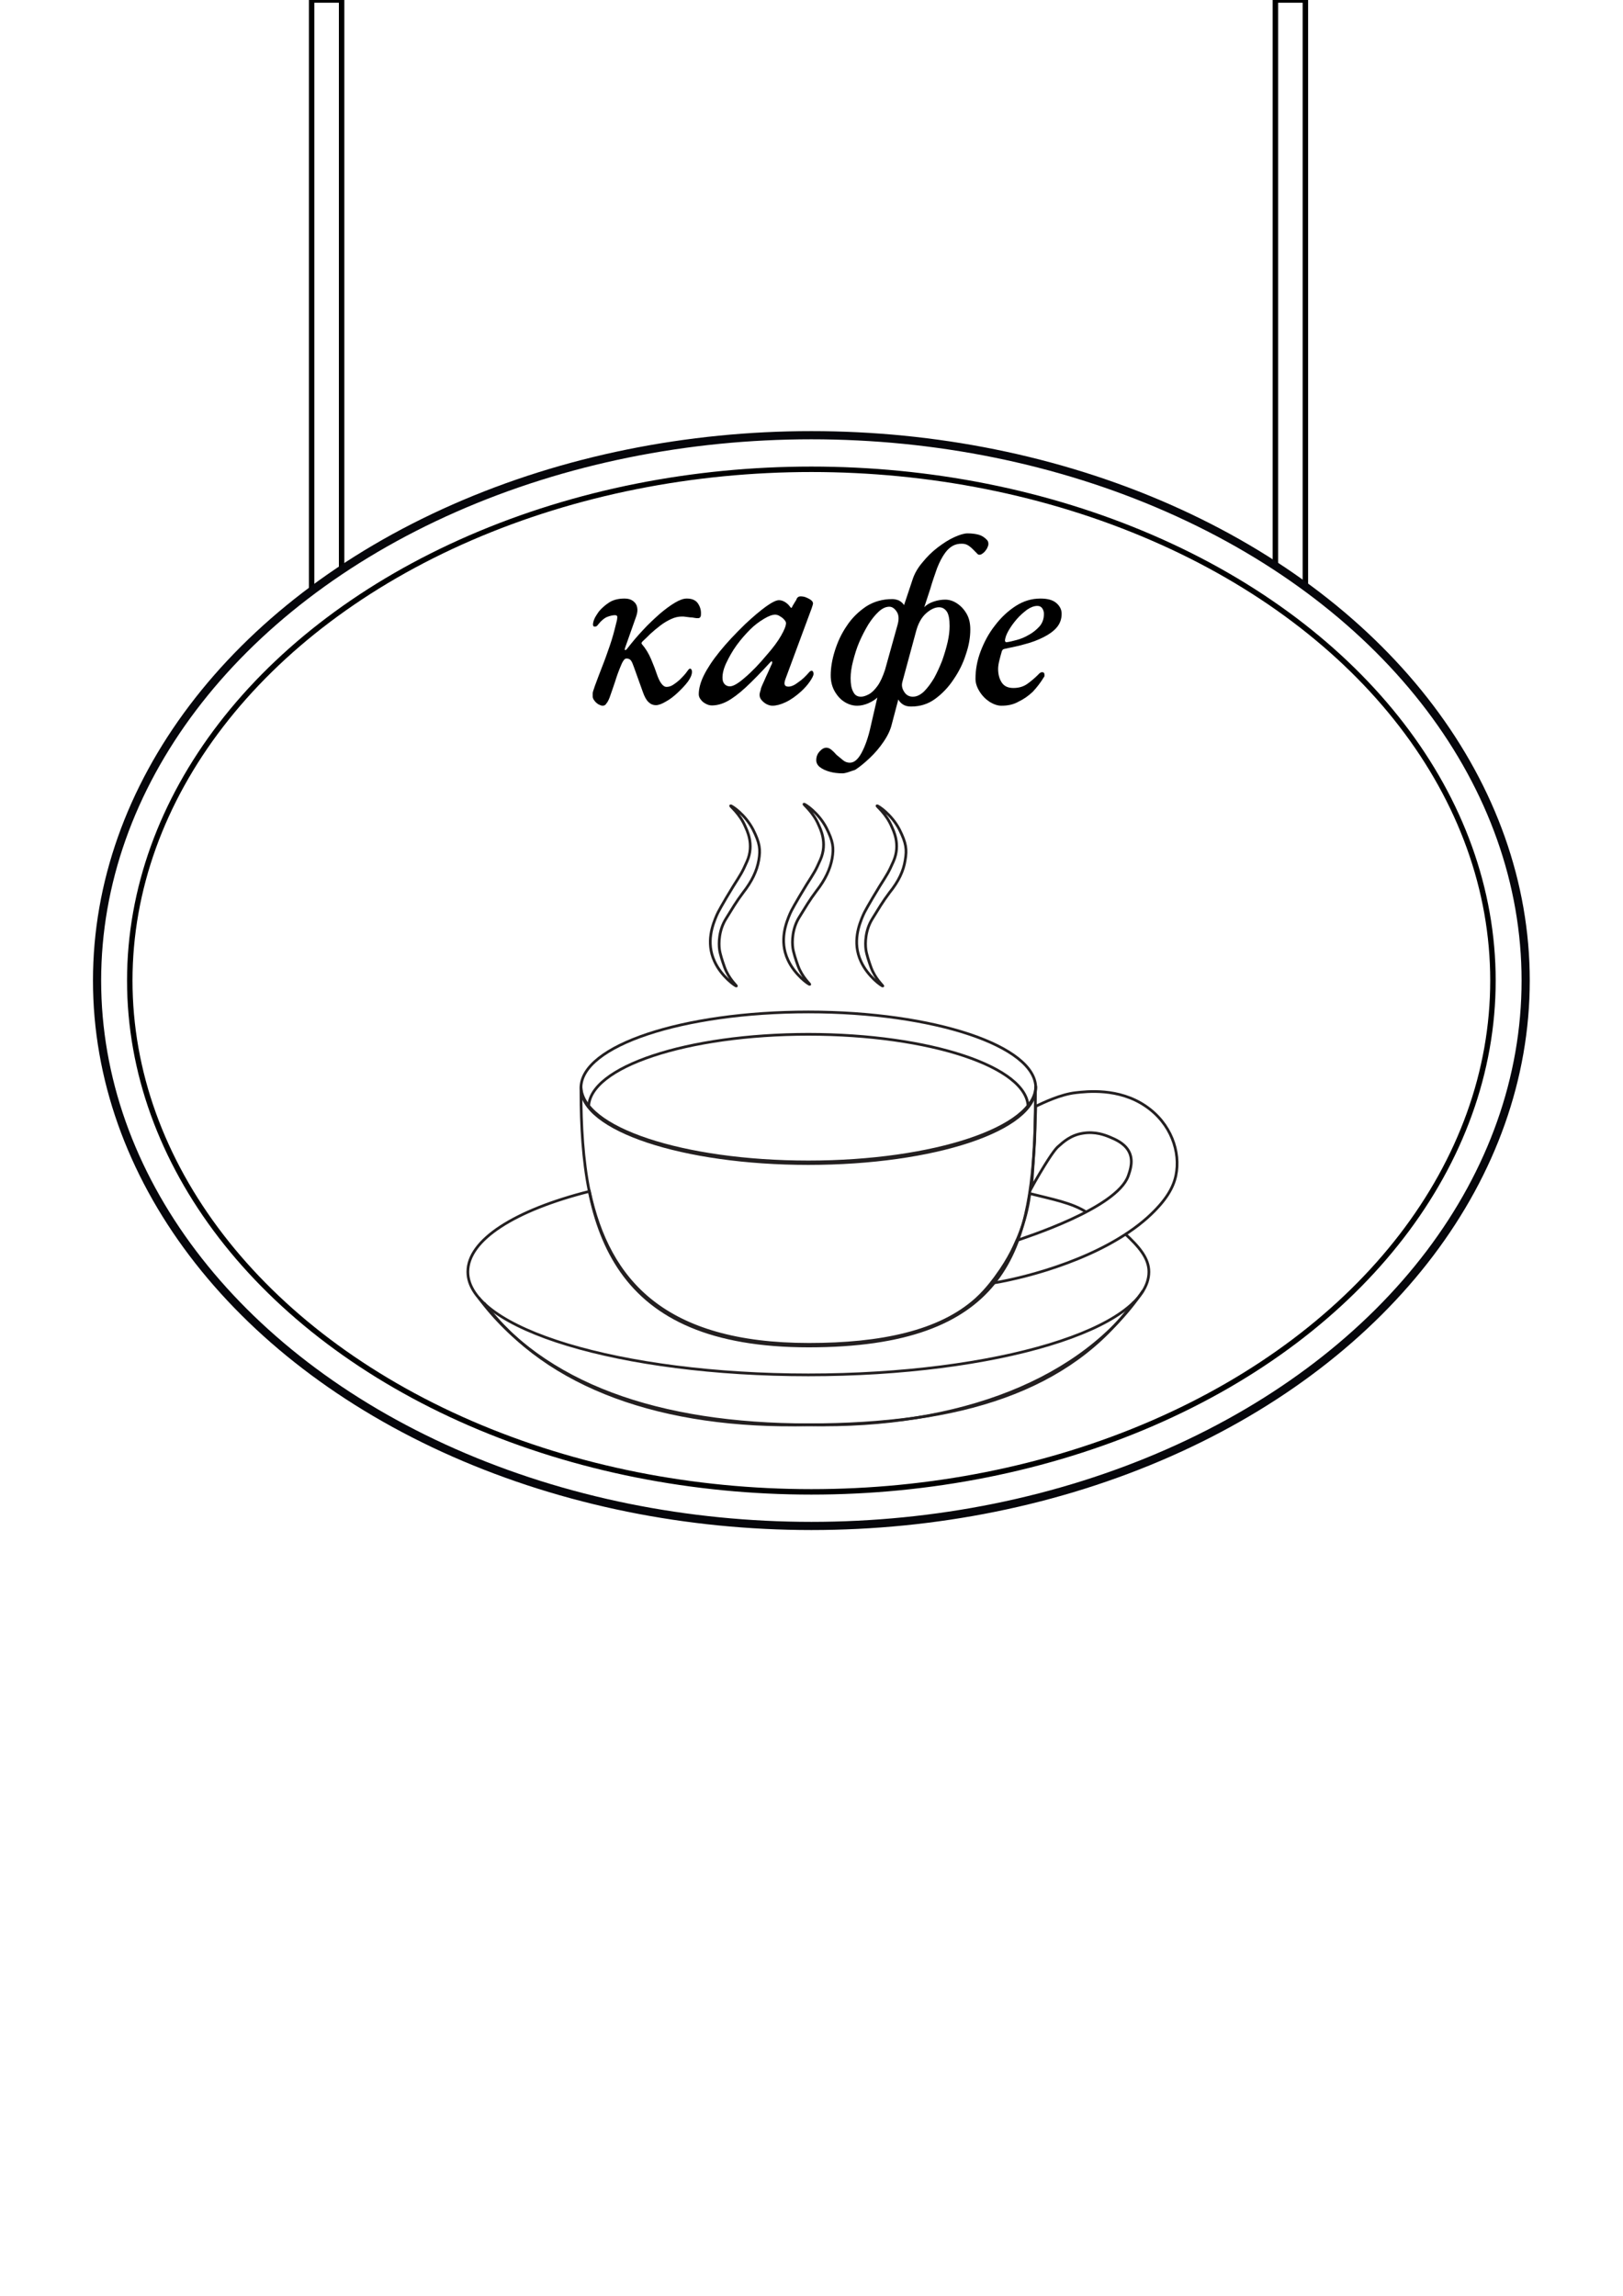 <?xml version="1.0" encoding="utf-8"?>
<!-- Generator: Adobe Illustrator 26.4.1, SVG Export Plug-In . SVG Version: 6.00 Build 0)  -->
<svg version="1.1" id="Layer_1" xmlns="http://www.w3.org/2000/svg" xmlns:xlink="http://www.w3.org/1999/xlink" x="0px" y="0px"
	 viewBox="0 0 595.3 841.9" style="enable-background:new 0 0 595.3 841.9;" xml:space="preserve">
<style type="text/css">
	.st0{fill:none;stroke:#000000;stroke-width:2;stroke-miterlimit:10;}
	.st1{fill:none;stroke:#06060B;stroke-width:3;stroke-miterlimit:10;}
	.st2{fill:none;stroke:#231F20;stroke-miterlimit:10;}
</style>
<ellipse class="st0" cx="297.6" cy="359.6" rx="250" ry="187.5"/>
<path class="st0" d="M478.8,215.1V0h-11v207.5c-45.8-29.9-105.2-47.9-170.1-47.9c-66,0-126.3,18.6-172.4,49.4V0h-11v216.8
	c-48.5,36.3-78.6,86.9-78.6,142.8c0,110.5,117.3,200,262,200s262-89.5,262-200C559.6,302.8,528.6,251.5,478.8,215.1z"/>
<ellipse class="st1" cx="297.6" cy="359.6" rx="262" ry="200"/>
<g>
	<g>
		<path d="M221,258.8c-0.4,0-0.9-0.2-1.5-0.5c-0.6-0.4-1.1-0.8-1.5-1.4c-0.4-0.5-0.6-1-0.6-1.5c0-0.5,0-0.9,0-1.2
			c0-0.2,0.1-0.5,0.2-0.9c0.1-0.3,0.3-0.8,0.5-1.5c0.9-2.4,1.8-4.9,2.8-7.4c1-2.5,1.9-5.1,2.8-7.7c0.9-2.6,1.6-5.2,2.2-7.7
			c0.3-1.1,0.5-1.9,0.5-2.5c0.1-0.6-0.2-0.9-0.8-0.9c-0.8,0-1.7,0.2-2.8,0.6c-1.1,0.4-2.4,1.5-3.8,3.3c-0.2,0.2-0.6,0.3-0.9,0.3
			c-0.4,0-0.6-0.3-0.6-0.8c0-0.4,0.1-0.9,0.3-1.5c0.2-0.6,0.5-1.2,0.9-1.8c0.4-0.6,0.7-1.1,1-1.5c1.1-1.3,2.4-2.4,3.8-3.3
			c1.4-0.9,3.3-1.4,5.6-1.4c1.3,0,2.3,0.3,3.1,0.9c0.8,0.6,1.3,1.3,1.5,2.3c0.2,1,0.1,2-0.3,3.2l-4.1,11.6c-0.2,0.6-0.2,0.9,0,0.9
			c0.3,0,0.5-0.2,0.8-0.6c1.8-2.3,3.7-4.6,5.8-6.8c2-2.2,4.1-4.1,6.1-5.9c2-1.7,3.9-3.1,5.6-4.1c1.7-1,3.1-1.5,4.3-1.5
			c1.9,0,3.3,0.6,4.1,1.8c0.8,1.2,1.2,2.5,1.1,4c0,1-0.4,1.4-1.1,1.4c-0.3,0-0.7,0-1.2-0.1c-0.5-0.1-1.1-0.2-1.7-0.2
			c-0.5-0.1-1.1-0.1-1.6-0.2c-0.5-0.1-1-0.1-1.4-0.1c-1.3,0-2.6,0.3-3.9,0.9s-2.7,1.4-4,2.4c-1.3,1-2.5,2-3.6,3
			c-1.1,1.1-2,2-2.9,2.8c-0.2,0.2-0.4,0.5-0.4,0.6c0,0.2,0.1,0.4,0.2,0.5c1.3,1.5,2.4,3.3,3.3,5.4c0.9,2.1,1.7,4.2,2.4,6.3
			c0.4,1,0.8,1.9,1.4,2.7c0.6,0.8,1.2,1.2,1.9,1.2c0.7,0,1.5-0.2,2.3-0.7c0.8-0.5,1.6-1.1,2.5-1.9c0.8-0.8,1.6-1.6,2.3-2.5
			c0.4-0.5,0.7-0.9,0.9-1.2c0.2-0.2,0.4-0.4,0.6-0.4c0.2,0,0.3,0.1,0.5,0.3c0.1,0.2,0.2,0.5,0.2,0.9c0,1-0.5,2.2-1.5,3.6
			c-1,1.3-2.3,2.7-3.7,4c-1.5,1.4-2.9,2.5-4.4,3.3c-1.5,0.9-2.7,1.3-3.6,1.3c-1.1,0-2-0.4-2.7-1.1c-0.8-0.7-1.5-2-2.1-3.7l-3.3-9.2
			c-0.4-1.1-0.7-1.9-1.1-2.4c-0.4-0.5-0.9-0.7-1.6-0.7c-0.4,0-0.7,0.2-1,0.6c-0.3,0.4-0.6,0.9-0.8,1.4c-1,2.3-1.8,4.5-2.4,6.5
			c-0.7,2-1.3,3.9-2,5.8c-0.4,1-0.8,1.8-1.2,2.2C222.1,258.6,221.6,258.8,221,258.8z"/>
		<path d="M261.1,258.7c-0.7,0-1.5-0.2-2.2-0.6c-0.8-0.4-1.4-0.9-1.9-1.6c-0.5-0.6-0.7-1.3-0.7-1.9c0-2,0.6-4.4,1.9-7
			c1.3-2.6,3.2-5.5,5.8-8.7c2.5-3.1,5.7-6.5,9.3-10c3-2.8,5.6-5,7.7-6.5c2.1-1.5,3.7-2.3,4.7-2.3c1.2,0,2.4,0.6,3.5,1.7
			c0.7,0.8,1,1.2,0.9,1.2c0-0.1,0-0.1,0-0.1c0.1,0,0.2,0,0.3-0.1c0.1-0.1,0.2-0.2,0.2-0.4c0.7-1.2,1.2-2,1.4-2.3
			c0.2-0.3,0.2-0.5,0.2-0.5c0.3-0.6,0.8-0.9,1.4-0.9c0.7,0,1.4,0.1,2.1,0.4c0.7,0.3,1.3,0.6,1.8,1c0.5,0.4,0.7,0.8,0.7,1.2
			c0,0.3-0.2,0.9-0.5,1.8l-9.6,25.9c-0.7,1.9-0.4,2.8,1.1,2.8c1,0,2.2-0.5,3.6-1.6c1.5-1,2.8-2.3,4.1-3.8c0.1-0.1,0.2-0.2,0.4-0.3
			c0.1-0.1,0.2-0.1,0.4-0.1c0.2,0,0.4,0.1,0.5,0.3c0.1,0.2,0.2,0.5,0.2,0.8c0,0.6-0.5,1.6-1.4,2.9c-0.9,1.3-2,2.5-3.2,3.6
			c-1.9,1.7-3.7,3-5.6,3.9c-1.9,0.9-3.5,1.3-4.9,1.3c-0.7,0-1.4-0.2-2.2-0.6c-0.7-0.4-1.3-0.9-1.8-1.5c-0.5-0.6-0.7-1.2-0.7-1.9
			c0-0.5,0.2-1.2,0.5-2.1c-0.1,0.2-0.1,0.1,0.1-0.5c0.2-0.5,0.5-1.3,1-2.3c0.4-1,0.9-2,1.4-3.1c0.5-1.1,0.9-2,1.3-2.9
			c0.3-0.5,0.4-0.9,0.3-1.2c-0.1-0.3-0.3-0.2-0.6,0.1c-3.5,3.8-6.5,6.9-9.1,9.3c-2.6,2.4-4.9,4.1-6.8,5.1S262.9,258.7,261.1,258.7z
			 M267.7,251.7c1.2,0,3-1,5.5-3.2c2.5-2.1,5.2-4.9,8.2-8.5c2.2-2.5,3.9-4.8,5.1-6.9c1.2-2.1,1.8-3.6,1.8-4.6c0-0.5-0.4-1.1-1.3-1.9
			c-0.5-0.4-1-0.6-1.4-0.9c-0.5-0.2-0.9-0.3-1.2-0.3c-1.1,0-2.5,0.5-4.3,1.6c-1.8,1.1-3.4,2.3-4.9,3.8c-1.7,1.7-3.4,3.6-5,5.8
			c-1.6,2.2-2.8,4.4-3.8,6.5c-1,2.1-1.4,3.9-1.4,5.4c0,1,0.2,1.7,0.7,2.3C266.2,251.4,266.9,251.7,267.7,251.7z"/>
		<path d="M309,283.6c-1.7,0-3.3-0.2-4.7-0.6c-1.5-0.4-2.7-1-3.6-1.7c-0.9-0.7-1.3-1.6-1.3-2.5c0-1.3,0.4-2.3,1.2-3.2
			c0.8-0.9,1.6-1.4,2.5-1.4c0.7,0,1.3,0.3,1.9,0.8c0.6,0.5,1.2,1.1,1.8,1.8c0.7,0.6,1.5,1.2,2.3,1.9c0.8,0.7,1.7,1,2.6,1
			c1.6,0,3-1.2,4.3-3.6c1.3-2.4,2.5-5.7,3.4-9.9l2.4-10.4c-0.8,0.8-2,1.5-3.3,2.1c-1.4,0.6-2.8,0.9-4.1,0.9c-1.5,0-3-0.4-4.5-1.3
			c-1.5-0.9-2.7-2.2-3.7-3.9c-1-1.7-1.5-3.7-1.5-5.9c0-2.8,0.5-5.8,1.5-9c1-3.2,2.4-6.3,4.4-9.2c1.9-2.9,4.3-5.2,7.1-7.1
			c2.8-1.8,6-2.7,9.6-2.7c0.8,0,1.6,0.2,2.4,0.5c0.7,0.4,1.4,0.9,1.9,1.7l3.1-9.3c0.7-2.2,1.9-4.3,3.6-6.3c1.7-2.1,3.5-3.9,5.6-5.5
			s4.1-2.9,6.1-3.8c2-0.9,3.6-1.4,4.9-1.4c1.6,0,3,0.2,4.1,0.5c1.1,0.3,2.2,1,3.1,2c0.4,0.5,0.5,1.1,0.4,1.8c-0.2,0.7-0.5,1.4-1,2
			c-0.5,0.7-1.1,1.1-1.6,1.4c-0.6,0.2-1,0.2-1.3-0.1c-1.1-1.1-2-2.1-2.8-2.7c-0.8-0.7-1.8-1.1-2.9-1.1c-2.5-0.1-4.5,1-6.2,3.3
			c-1.1,1.5-2.1,3.4-3,5.7c-0.8,2.3-1.7,4.8-2.5,7.6l-2.2,6.7c0.8-0.9,2-1.6,3.5-2.1c1.5-0.5,2.9-0.7,4.2-0.7c1.4,0,2.8,0.4,4.2,1.3
			c1.4,0.9,2.6,2.1,3.6,3.8c1,1.7,1.4,3.6,1.4,5.9c0,2.8-0.5,5.8-1.6,9c-1,3.2-2.5,6.3-4.5,9.2c-1.9,2.9-4.2,5.3-6.8,7.2
			c-2.6,1.9-5.5,2.8-8.8,2.8c-1.1,0-2.1-0.2-2.9-0.7c-0.8-0.5-1.4-1.1-1.8-1.9l-2.4,9.1c-0.5,2.1-1.5,4.2-3,6.4
			c-1.5,2.2-3.1,4.1-5,5.9c-1.9,1.8-3.7,3.3-5.4,4.4C311.6,283,310.2,283.6,309,283.6z M315.8,255.5c0.8,0,1.8-0.3,2.9-0.9
			c1.1-0.6,2.1-1.6,3.2-3.1c1-1.4,1.9-3.4,2.7-5.8l4.6-16.5c0.6-2.1,0.5-3.7-0.3-4.9c-0.8-1.2-1.7-1.8-2.7-1.8
			c-1.3,0-2.6,0.6-3.9,1.8c-1.3,1.2-2.6,2.8-3.8,4.7c-1.2,2-2.3,4.1-3.3,6.4c-1,2.3-1.7,4.7-2.3,7c-0.6,2.3-0.9,4.4-0.9,6.3
			c0,2.2,0.3,3.8,0.9,4.9C313.5,254.9,314.4,255.5,315.8,255.5z M334.8,255.5c1.4,0,2.7-0.6,4.1-1.9c1.3-1.3,2.5-2.9,3.7-4.9
			c1.1-2,2.1-4.2,3-6.5c0.8-2.3,1.5-4.6,2-6.8c0.5-2.2,0.7-4.2,0.7-5.8c0-2.5-0.3-4.2-1-5.3c-0.7-1-1.6-1.6-2.9-1.6
			c-1.4,0-3,0.7-4.7,2.2c-1.7,1.5-3,3.8-3.8,7l-4.9,18.1c-0.4,1.4-0.1,2.6,0.7,3.8C332.4,254.9,333.5,255.5,334.8,255.5z"/>
		<path d="M367.3,258.8c-1.4,0-2.8-0.5-4.3-1.4c-1.5-1-2.7-2.2-3.7-3.8c-1-1.6-1.5-3.1-1.5-4.7c0-3.3,0.6-6.7,1.9-10.1
			c1.3-3.4,3-6.6,5.3-9.5c2.2-2.9,4.8-5.3,7.6-7.1c2.8-1.8,5.8-2.7,9-2.7c2.6,0,4.5,0.5,5.8,1.6c1.3,1.1,2,2.4,2,4
			c0,1.9-0.6,3.6-1.8,5c-1.2,1.4-2.9,2.6-4.9,3.6c-2,1-4.3,1.9-6.7,2.5c-2.4,0.7-4.9,1.2-7.3,1.7c-0.3,0.1-0.5,0.1-0.7,0.2
			c-0.2,0.1-0.3,0.3-0.5,0.6c-0.3,1-0.6,2.1-0.9,3.3c-0.3,1.2-0.5,2.3-0.5,3.3c0,2.1,0.5,3.8,1.4,5.1c0.9,1.3,2.3,1.9,4.2,1.9
			c2,0,3.7-0.5,5.1-1.5c1.4-1,2.7-2.1,3.9-3.3c0.6-0.7,1.1-1,1.5-1c0.6,0,0.9,0.3,0.9,0.9c0,0.1,0,0.3,0,0.5c0,0.2-0.1,0.3-0.2,0.4
			c-1.2,2-2.6,3.8-4.1,5.4c-1.6,1.5-3.3,2.7-5.2,3.6C371.7,258.4,369.6,258.8,367.3,258.8z M369.3,235.5c0.9-0.1,2.1-0.4,3.6-0.8
			c1.5-0.4,3-1,4.5-1.9c1.5-0.8,2.8-1.9,3.9-3.1c1.1-1.3,1.6-2.8,1.6-4.6c0-0.7-0.2-1.4-0.6-2c-0.4-0.6-1-0.9-1.8-0.9
			c-1.2,0-2.5,0.5-3.8,1.4c-1.3,1-2.6,2.1-3.8,3.5c-1.2,1.4-2.2,2.8-3,4.2c-0.8,1.4-1.2,2.6-1.3,3.6
			C368.7,235.4,368.9,235.6,369.3,235.5z"/>
	</g>
</g>
<g>
	<path class="st2" d="M213.1,399v1.1c0,51.9,11.9,93.5,83.5,93.5c71.7,0,81.6-34.5,83-79.6c0.1-4.7,0.2-9.5,0.2-14.4h-0.4"/>
	<path class="st2" d="M296.5,426.7c46.1,0,83.4-12.4,83.4-27.8c0-15.3-37.3-27.8-83.4-27.8c-46.1,0-83.4,12.4-83.4,27.8
		C213.1,414.3,250.5,426.7,296.5,426.7z"/>
	<path class="st2" d="M215.9,406.1c0-14.8,36.1-26.8,80.6-26.8s80.6,12,80.6,26.8"/>
	<path class="st2" d="M379.9,398.3c0,15.3-37.3,27.8-83.4,27.8s-83.4-12.4-83.4-27.8"/>
	<path class="st2" d="M398.6,444.6c-5.3-3.5-13-4.9-20.9-6.9c-0.4,3.5-1.3,8.2-3.3,13.6c-1.7,4.7-4.4,10.5-8.9,16.6
		c0,0-3.3,4.8-7.4,8.5c-13.4,12.1-35,16.6-61.4,16.6c-53,0-73.5-23.2-80.5-56.1c-27.4,6.9-44.6,17.8-44.6,29.5
		c0,20.9,55.9,37.8,124.9,37.8s124.9-16.9,124.9-37.8c0-5-3.6-9.2-8.8-14"/>
	<path class="st2" d="M278.3,315.5c0.7-4,0.4-6.3-2.1-11.3c-2.9-5.6-7.9-8.8-8.2-8.7c-0.3,0.1,3.4,2.9,5.4,7.7
		c0.4,1,3.4,6.4,0.6,12.7c-1.8,4.1-2.2,4.6-5.1,9.2c-3.9,6.4-5.7,9.7-6,10.5c-1.4,3.3-4.1,9.9-0.8,17c2.5,5.5,7.7,9.1,8,9
		c0.2-0.1-2.7-2.5-4.3-6.8c-0.8-2.2-1.7-5-1.9-6.6c-0.3-2.2-0.3-7,2.4-11.3c2.3-3.7,3.6-6,6.3-9.6
		C275.8,323.2,277.6,319.4,278.3,315.5L278.3,315.5z"/>
	<path class="st2" d="M305.2,314.9c0.7-4,0.4-6.3-2.1-11.3c-2.9-5.6-7.9-8.8-8.2-8.7c-0.3,0.1,3.4,2.9,5.4,7.7
		c0.4,1,3.4,6.4,0.6,12.7c-1.8,4.1-2.2,4.6-5.1,9.2c-3.9,6.4-5.7,9.7-6,10.5c-1.4,3.3-4.1,9.9-0.8,17c2.5,5.5,7.7,9.1,8,9
		c0.2-0.1-2.7-2.5-4.3-6.8c-0.8-2.2-1.7-5-1.9-6.6c-0.3-2.2-0.3-7,2.4-11.3c2.3-3.7,3.6-6,6.3-9.6
		C302.7,322.6,304.5,318.7,305.2,314.9L305.2,314.9z"/>
	<path class="st2" d="M332,315.5c0.7-4,0.4-6.3-2.1-11.3c-2.9-5.6-7.9-8.8-8.2-8.7c-0.3,0.1,3.4,2.9,5.4,7.7c0.4,1,3.4,6.4,0.6,12.7
		c-1.8,4.1-2.2,4.6-5.1,9.2c-3.9,6.4-5.7,9.7-6,10.5c-1.4,3.3-4.1,9.9-0.8,17c2.5,5.5,7.7,9.1,8,9c0.2-0.1-2.7-2.5-4.3-6.8
		c-0.8-2.2-1.7-5-1.9-6.6c-0.3-2.2-0.3-7,2.4-11.3c2.3-3.7,3.6-6,6.3-9.6C329.6,323.2,331.4,319.4,332,315.5L332,315.5z"/>
	<path class="st2" d="M419.3,473.3c-22,32.8-67.3,50.4-122.6,49.2c-55.2,0-97.4-14.7-121.1-46.6"/>
	<path class="st2" d="M415.9,477.5c-23.5,32.5-63.7,45-119.5,45c-53.2,1.3-95.7-13.7-118.9-44.7"/>
	<path class="st2" d="M379.9,405.7c2.8-1.3,9.1-4.4,14.8-5c3.7-0.4,15.6-1.9,25.6,5c9.2,6.3,12.8,16.7,11,25.4
		c-0.9,4.2-3.3,9-10.5,15.5c-16.3,14.5-43.2,21.7-56.4,23.9l4.9-7.2l3.7-8.4c2.6-1,36.4-11.6,40.8-23.6c0.7-2,2.2-6,0-9.5
		c-1.7-2.7-4.8-4-6.7-4.8c-1.7-0.7-5.4-2.2-10-1.4c-4.4,0.7-7.1,3.2-8.9,4.8c-0.7,0.6-2.1,2-6.7,9.7c-1.3,2.2-2.4,4.1-3.1,5.4
		l1.1-17.2L379.9,405.7L379.9,405.7z"/>
</g>
</svg>

